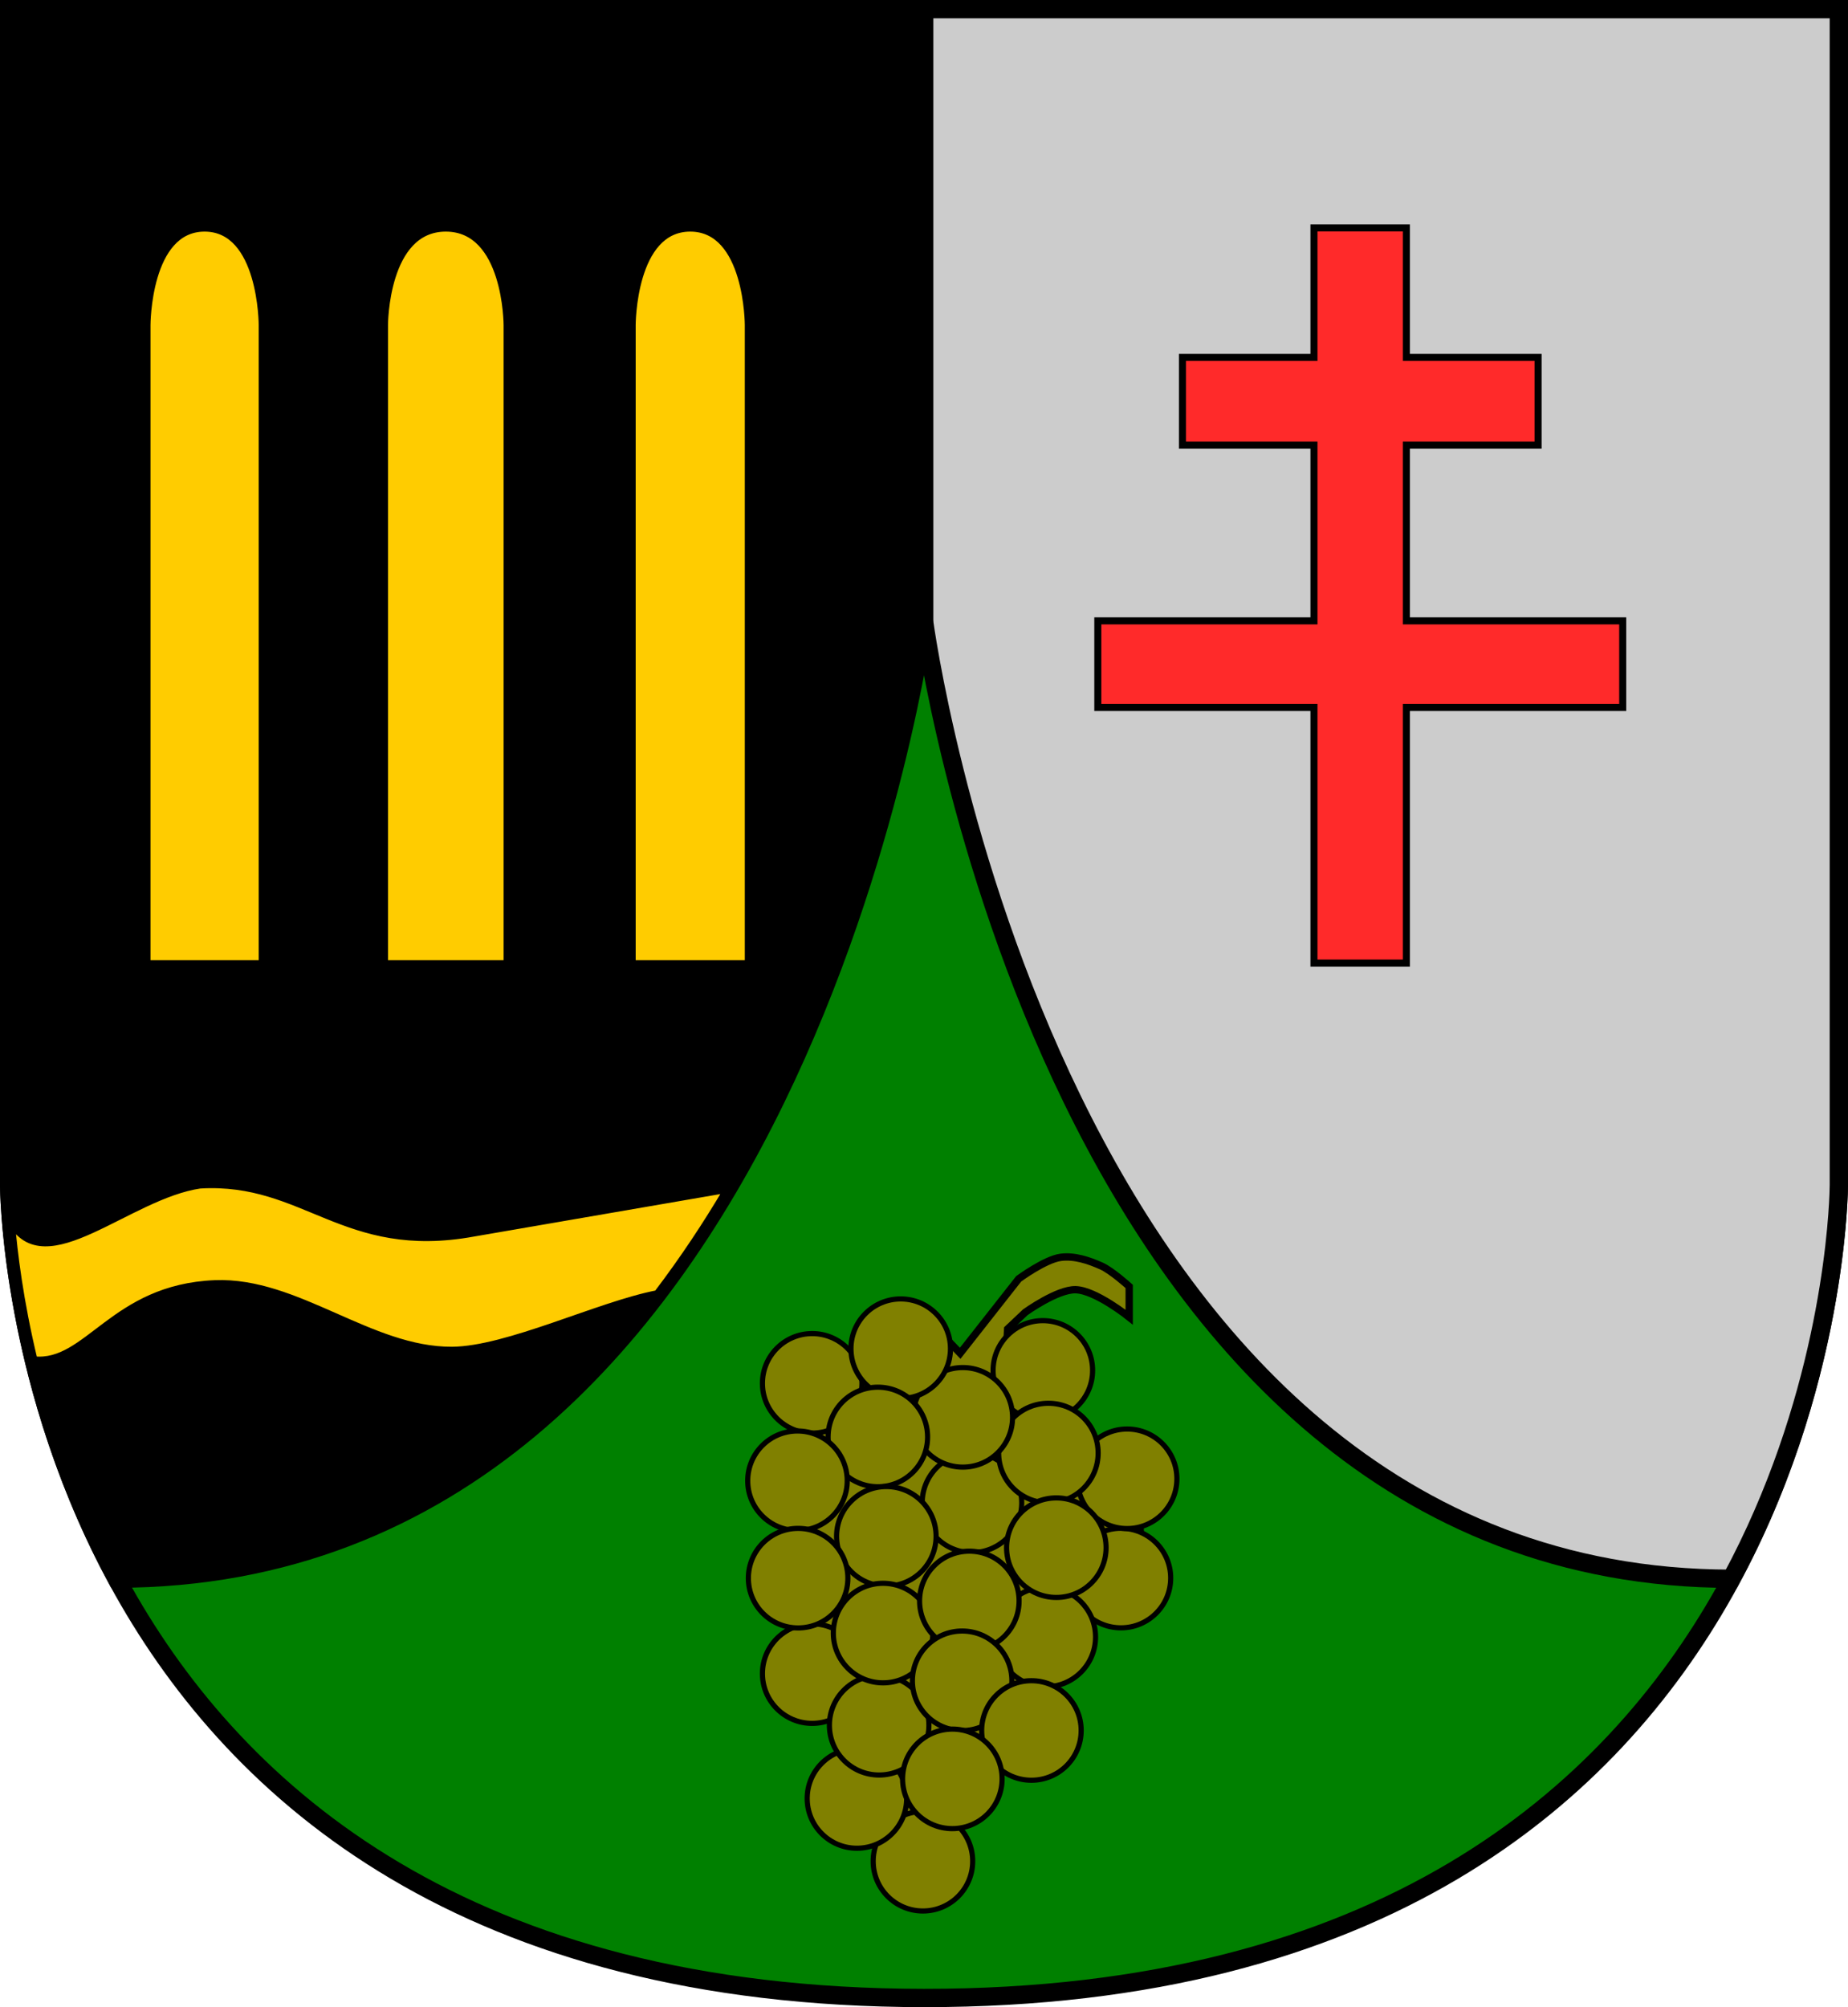 <?xml version="1.0" encoding="UTF-8" standalone="no"?>
<!-- Created with Inkscape (http://www.inkscape.org/) -->

<svg
   xmlns:dc="http://purl.org/dc/elements/1.1/"
   xmlns:cc="http://creativecommons.org/ns#"
   xmlns:rdf="http://www.w3.org/1999/02/22-rdf-syntax-ns#"
   xmlns:svg="http://www.w3.org/2000/svg"
   xmlns="http://www.w3.org/2000/svg"
   xmlns:sodipodi="http://sodipodi.sourceforge.net/DTD/sodipodi-0.dtd"
   xmlns:inkscape="http://www.inkscape.org/namespaces/inkscape"
   width="252.5"
   height="274.125"
   id="svg2"
   version="1.1"
   inkscape:version="0.48.3.1 r9886"
   sodipodi:docname="bremmer wappen.svg">
  <defs
     id="defs4" />
  <sodipodi:namedview
     id="base"
     pagecolor="#ffffff"
     bordercolor="#666666"
     borderopacity="1.0"
     inkscape:pageopacity="0.0"
     inkscape:pageshadow="2"
     inkscape:zoom="0.7"
     inkscape:cx="213.20332"
     inkscape:cy="176.28407"
     inkscape:document-units="px"
     inkscape:current-layer="layer1"
     showgrid="false"
     showguides="true"
     inkscape:guide-bbox="true"
     inkscape:window-width="1855"
     inkscape:window-height="1056"
     inkscape:window-x="65"
     inkscape:window-y="24"
     inkscape:window-maximized="1"
     fit-margin-top="0"
     fit-margin-left="0"
     fit-margin-right="0"
     fit-margin-bottom="0">
    <sodipodi:guide
       orientation="1,0"
       position="1.25,175.439"
       id="guide2999" />
    <sodipodi:guide
       orientation="1,0"
       position="251.25,-14.975"
       id="guide3001" />
    <sodipodi:guide
       orientation="1,0"
       position="126.25,259.786"
       id="guide3003" />
    <sodipodi:guide
       orientation="0,1"
       position="-96.735,272.888"
       id="guide3005" />
    <sodipodi:guide
       orientation="0,1"
       position="90.143,112.304"
       id="guide3007" />
    <sodipodi:guide
       orientation="0,1"
       position="14.887,242.993"
       id="guide3009" />
    <sodipodi:guide
       orientation="0,1"
       position="26.504,229.734"
       id="guide3011" />
    <sodipodi:guide
       orientation="0,1"
       position="49.485,142.483"
       id="guide3013" />
    <sodipodi:guide
       orientation="1,0"
       position="20.064,213.446"
       id="guide3015" />
    <sodipodi:guide
       orientation="1,0"
       position="35.848,208.9"
       id="guide3017" />
    <sodipodi:guide
       orientation="1,0"
       position="52.515,205.743"
       id="guide3019" />
    <sodipodi:guide
       orientation="1,0"
       position="69.309,203.597"
       id="guide3021" />
    <sodipodi:guide
       orientation="1,0"
       position="86.355,203.849"
       id="guide3023" />
    <sodipodi:guide
       orientation="1,0"
       position="102.265,202.587"
       id="guide3025" />
    <sodipodi:guide
       orientation="0,1"
       position="185.098,189.328"
       id="guide3036" />
    <sodipodi:guide
       orientation="0,1"
       position="294.952,58.514"
       id="guide3038" />
    <sodipodi:guide
       orientation="0,1"
       position="225.504,78.717"
       id="guide3043" />
  </sodipodi:namedview>
  <g
     inkscape:label="Ebene 1"
     inkscape:groupmode="layer"
     id="layer1"
     transform="translate(1.25,-451.125)">
    <g
       id="g4159">
      <path
         sodipodi:nodetypes="cccscc"
         inkscape:connector-curvature="0"
         id="rect2996"
         d="m 0,452.362 250,0 0,160.584 c 0,0 0.002,111.148 -125,111.063 C 0,723.923 0,612.946 0,612.946 z"
         style="fill:#008000;stroke:#000000;stroke-width:2.5;stroke-miterlimit:4;stroke-dasharray:none" />
      <path
         id="rect3040"
         d="m 125,452.375 0,83.531 c 0,0 17.285,130.755 110.312,130.844 12.788,-23.71 14.448,-47.001 14.656,-52.562 0.03,-0.814 0.031,-1.25 0.031,-1.25 l 0,-160.562 -125,0 z"
         style="fill:#cccccc;stroke:#000000;stroke-width:2.5;stroke-miterlimit:4;stroke-opacity:1;stroke-dasharray:none"
         inkscape:connector-curvature="0" />
      <path
         id="rect3040-2"
         d="m 125,452.362 0,83.531 c 0,0 -17.285,130.755 -110.312,130.844 C 1.9,643.027 0.24,619.736 0.031,614.175 7e-4,613.361 0,612.925 0,612.925 l 0,-160.562 125,0 z"
         style="fill:#000000;stroke:#000000;stroke-width:2.5;stroke-miterlimit:4;stroke-opacity:1;stroke-dasharray:none"
         inkscape:connector-curvature="0" />
      <path
         sodipodi:nodetypes="cscccc"
         inkscape:connector-curvature="0"
         id="rect3027"
         d="m 18.814,495.516 c 0,0 0,-13.258 7.892,-13.258 7.892,-10e-6 7.892,13.258 7.892,13.258 l 0,87.252 -15.784,0 z"
         style="fill:#ffcc00;stroke:#000000;stroke-width:1;stroke-miterlimit:4;stroke-opacity:1" />
      <path
         sodipodi:nodetypes="cscccc"
         inkscape:connector-curvature="0"
         id="rect3029"
         d="m 51.265,495.516 c 0,0 0,-13.258 8.397,-13.258 8.397,1e-5 8.397,13.258 8.397,13.258 l 10e-7,87.252 -16.794,0 z"
         style="fill:#ffcc00;fill-opacity:1;stroke:#000000;stroke-width:1;stroke-miterlimit:4;stroke-opacity:1" />
      <path
         sodipodi:nodetypes="cscccc"
         inkscape:connector-curvature="0"
         id="rect3031"
         d="m 85.105,495.516 c 0,0 0,-13.258 7.955,-13.258 7.955,1e-5 7.955,13.258 7.955,13.258 l 0,87.252 -15.91,0 z"
         style="fill:#ffcc00;fill-opacity:1;stroke:#000000;stroke-width:1;stroke-miterlimit:4;stroke-opacity:1" />
      <path
         sodipodi:nodetypes="cccsscccc"
         inkscape:connector-curvature="0"
         id="rect3045"
         d="m 26.108,612.946 c -9.89,1.426 -21.239,13.268 -25.826,4.992 0.349,4.249 1.15,10.877 3.094,18.938 7.387,0.752 10.81,-9.86 24.75,-10.406 11.209,-0.439 21.158,9.146 32.375,9.094 7.548,-0.035 20.177,-6.218 28.062,-7.719 3.499,-4.596 6.703,-9.411 9.594,-14.312 l -34.719,5.986 c -17.683,3.231 -22.973,-7.391 -37.33,-6.571 z"
         style="fill:#ffcc00;stroke:#000000;stroke-width:1;stroke-miterlimit:4;stroke-opacity:1" />
      <path
         inkscape:connector-curvature="0"
         id="rect3051"
         d="m 178.281,482.25 0,17.688 -17.969,0 0,11.975 17.969,0 0,24.009 -29.531,0 0,11.83 29.531,0 0,34.911 12.625,0 0,-34.911 29.562,0 0,-11.83 -29.562,0 0,-24.009 18,0 0,-11.975 -18,0 0,-17.688 -12.625,0 z"
         style="fill:#ff2a2a;fill-opacity:1;stroke:#000000;stroke-width:0.963;stroke-miterlimit:4;stroke-opacity:1" />
      <g
         id="g3285">
        <path
           style="fill:#808000;stroke:#000000;stroke-width:1;stroke-miterlimit:4;stroke-opacity:1"
           d="m 140.984,692.125 -9.704,0.912 -6.311,14.155 -8.811,-9.417 0.653,-11.203 -6.847,-6.501 -1.49,-24.655 1.973,-14.271 11.213,-10.295 4.079,0.753 4.205,4.352 7.993,-10.169 c 0,0 3.6,-2.649 5.725,-2.932 1.885,-0.251 3.845,0.405 5.58,1.183 1.433,0.642 3.795,2.79 3.795,2.79 l 0,4.196 c 0,0 -4.58,-3.679 -7.321,-3.75 -2.51,-0.065 -6.875,3.08 -6.875,3.08 l -2.411,2.277 -0.357,6.161 7.634,0.29 1.183,8.359 9.308,4.967 0.647,14.404 -12.031,9.1 z"
           id="rect3232"
           inkscape:connector-curvature="0"
           sodipodi:nodetypes="ccccccccccccssccsccccccccc" />
        <path
           sodipodi:type="arc"
           style="fill:#808000;fill-opacity:1;stroke:#000000;stroke-width:1;stroke-miterlimit:4;stroke-opacity:1;stroke-dasharray:none"
           id="path3065-07"
           sodipodi:cx="126.07143"
           sodipodi:cy="630.2193"
           sodipodi:rx="9.6428576"
           sodipodi:ry="9.6428576"
           d="m 135.714,630.219 c 0,5.326 -4.317,9.643 -9.643,9.643 -5.326,0 -9.643,-4.317 -9.643,-9.643 0,-5.326 4.317,-9.643 9.643,-9.643 5.326,0 9.643,4.317 9.643,9.643 z"
           transform="matrix(0.705,0,0,0.705,20.842,235.4)" />
        <path
           sodipodi:type="arc"
           style="fill:#808000;fill-opacity:1;stroke:#000000;stroke-width:1;stroke-miterlimit:4;stroke-opacity:1;stroke-dasharray:none"
           id="path3065-27"
           sodipodi:cx="126.07143"
           sodipodi:cy="630.2193"
           sodipodi:rx="9.6428576"
           sodipodi:ry="9.6428576"
           d="m 135.714,630.219 c 0,5.326 -4.317,9.643 -9.643,9.643 -5.326,0 -9.643,-4.317 -9.643,-9.643 0,-5.326 4.317,-9.643 9.643,-9.643 5.326,0 9.643,4.317 9.643,9.643 z"
           transform="matrix(0.705,0,0,0.705,63.028,222.35)" />
        <path
           sodipodi:type="arc"
           style="fill:#808000;fill-opacity:1;stroke:#000000;stroke-width:1;stroke-miterlimit:4;stroke-opacity:1;stroke-dasharray:none"
           id="path3065-32"
           sodipodi:cx="126.07143"
           sodipodi:cy="630.2193"
           sodipodi:rx="9.6428576"
           sodipodi:ry="9.6428576"
           d="m 135.714,630.219 c 0,5.326 -4.317,9.643 -9.643,9.643 -5.326,0 -9.643,-4.317 -9.643,-9.643 0,-5.326 4.317,-9.643 9.643,-9.643 5.326,0 9.643,4.317 9.643,9.643 z"
           transform="matrix(0.705,0,0,0.705,35.974,261.025)" />
        <path
           sodipodi:type="arc"
           style="fill:#808000;fill-opacity:1;stroke:#000000;stroke-width:1;stroke-miterlimit:4;stroke-opacity:1;stroke-dasharray:none"
           id="path3065-5"
           sodipodi:cx="126.07143"
           sodipodi:cy="630.2193"
           sodipodi:rx="9.6428576"
           sodipodi:ry="9.6428576"
           d="m 135.714,630.219 c 0,5.326 -4.317,9.643 -9.643,9.643 -5.326,0 -9.643,-4.317 -9.643,-9.643 0,-5.326 4.317,-9.643 9.643,-9.643 5.326,0 9.643,4.317 9.643,9.643 z"
           transform="matrix(0.705,0,0,0.705,26.956,252.454)" />
        <path
           sodipodi:type="arc"
           style="fill:#808000;fill-opacity:1;stroke:#000000;stroke-width:1;stroke-miterlimit:4;stroke-opacity:1;stroke-dasharray:none"
           id="path3065-3"
           sodipodi:cx="126.07143"
           sodipodi:cy="630.2193"
           sodipodi:rx="9.6428576"
           sodipodi:ry="9.6428576"
           d="m 135.714,630.219 c 0,5.326 -4.317,9.643 -9.643,9.643 -5.326,0 -9.643,-4.317 -9.643,-9.643 0,-5.326 4.317,-9.643 9.643,-9.643 5.326,0 9.643,4.317 9.643,9.643 z"
           transform="matrix(0.705,0,0,0.705,29.992,242.454)" />
        <path
           sodipodi:type="arc"
           style="fill:#808000;fill-opacity:1;stroke:#000000;stroke-width:1;stroke-miterlimit:4;stroke-opacity:1;stroke-dasharray:none"
           id="path3065-2"
           sodipodi:cx="126.07143"
           sodipodi:cy="630.2193"
           sodipodi:rx="9.6428576"
           sodipodi:ry="9.6428576"
           d="m 135.714,630.219 c 0,5.326 -4.317,9.643 -9.643,9.643 -5.326,0 -9.643,-4.317 -9.643,-9.643 0,-5.326 4.317,-9.643 9.643,-9.643 5.326,0 9.643,4.317 9.643,9.643 z"
           transform="matrix(0.705,0,0,0.705,52.76,230.4)" />
        <path
           sodipodi:type="arc"
           style="fill:#808000;fill-opacity:1;stroke:#000000;stroke-width:1;stroke-miterlimit:4;stroke-opacity:1;stroke-dasharray:none"
           id="path3065-62"
           sodipodi:cx="126.07143"
           sodipodi:cy="630.2193"
           sodipodi:rx="9.6428576"
           sodipodi:ry="9.6428576"
           d="m 135.714,630.219 c 0,5.326 -4.317,9.643 -9.643,9.643 -5.326,0 -9.643,-4.317 -9.643,-9.643 0,-5.326 4.317,-9.643 9.643,-9.643 5.326,0 9.643,4.317 9.643,9.643 z"
           transform="matrix(0.705,0,0,0.705,63.876,208.793)" />
        <path
           sodipodi:type="arc"
           style="fill:#808000;fill-opacity:1;stroke:#000000;stroke-width:1;stroke-miterlimit:4;stroke-opacity:1;stroke-dasharray:none"
           id="path3065-6"
           sodipodi:cx="126.07143"
           sodipodi:cy="630.2193"
           sodipodi:rx="9.6428576"
           sodipodi:ry="9.6428576"
           d="m 135.714,630.219 c 0,5.326 -4.317,9.643 -9.643,9.643 -5.326,0 -9.643,-4.317 -9.643,-9.643 0,-5.326 4.317,-9.643 9.643,-9.643 5.326,0 9.643,4.317 9.643,9.643 z"
           transform="matrix(0.705,0,0,0.705,20.842,195.757)" />
        <path
           sodipodi:type="arc"
           style="fill:#808000;fill-opacity:1;stroke:#000000;stroke-width:1;stroke-miterlimit:4;stroke-opacity:1;stroke-dasharray:none"
           id="path3065"
           sodipodi:cx="126.07143"
           sodipodi:cy="630.2193"
           sodipodi:rx="9.6428576"
           sodipodi:ry="9.6428576"
           d="m 135.714,630.219 c 0,5.326 -4.317,9.643 -9.643,9.643 -5.326,0 -9.643,-4.317 -9.643,-9.643 0,-5.326 4.317,-9.643 9.643,-9.643 5.326,0 9.643,4.317 9.643,9.643 z"
           transform="matrix(0.705,0,0,0.705,52.358,193.991)" />
        <path
           sodipodi:type="arc"
           style="fill:#808000;fill-opacity:1;stroke:#000000;stroke-width:1;stroke-miterlimit:4;stroke-opacity:1;stroke-dasharray:none"
           id="path3065-65"
           sodipodi:cx="126.07143"
           sodipodi:cy="630.2193"
           sodipodi:rx="9.6428576"
           sodipodi:ry="9.6428576"
           d="m 135.714,630.219 c 0,5.326 -4.317,9.643 -9.643,9.643 -5.326,0 -9.643,-4.317 -9.643,-9.643 0,-5.326 4.317,-9.643 9.643,-9.643 5.326,0 9.643,4.317 9.643,9.643 z"
           transform="matrix(0.705,0,0,0.705,42.671,212.071)" />
        <path
           sodipodi:type="arc"
           style="fill:#808000;fill-opacity:1;stroke:#000000;stroke-width:1;stroke-miterlimit:4;stroke-opacity:1;stroke-dasharray:none"
           id="path3065-0"
           sodipodi:cx="126.07143"
           sodipodi:cy="630.2193"
           sodipodi:rx="9.6428576"
           sodipodi:ry="9.6428576"
           d="m 135.714,630.219 c 0,5.326 -4.317,9.643 -9.643,9.643 -5.326,0 -9.643,-4.317 -9.643,-9.643 0,-5.326 4.317,-9.643 9.643,-9.643 5.326,0 9.643,4.317 9.643,9.643 z"
           transform="matrix(0.705,0,0,0.705,53.117,205.276)" />
        <path
           sodipodi:type="arc"
           style="fill:#808000;fill-opacity:1;stroke:#000000;stroke-width:1;stroke-miterlimit:4;stroke-opacity:1;stroke-dasharray:none"
           id="path3065-9"
           sodipodi:cx="126.07143"
           sodipodi:cy="630.2193"
           sodipodi:rx="9.6428576"
           sodipodi:ry="9.6428576"
           d="m 135.714,630.219 c 0,5.326 -4.317,9.643 -9.643,9.643 -5.326,0 -9.643,-4.317 -9.643,-9.643 0,-5.326 4.317,-9.643 9.643,-9.643 5.326,0 9.643,4.317 9.643,9.643 z"
           transform="matrix(0.705,0,0,0.705,41.421,200.4)" />
        <path
           sodipodi:type="arc"
           style="fill:#808000;fill-opacity:1;stroke:#000000;stroke-width:1;stroke-miterlimit:4;stroke-opacity:1;stroke-dasharray:none"
           id="path3065-8"
           sodipodi:cx="126.07143"
           sodipodi:cy="630.2193"
           sodipodi:rx="9.6428576"
           sodipodi:ry="9.6428576"
           d="m 135.714,630.219 c 0,5.326 -4.317,9.643 -9.643,9.643 -5.326,0 -9.643,-4.317 -9.643,-9.643 0,-5.326 4.317,-9.643 9.643,-9.643 5.326,0 9.643,4.317 9.643,9.643 z"
           transform="matrix(0.705,0,0,0.705,32.938,191.025)" />
        <path
           sodipodi:type="arc"
           style="fill:#808000;fill-opacity:1;stroke:#000000;stroke-width:1;stroke-miterlimit:4;stroke-opacity:1;stroke-dasharray:none"
           id="path3065-4"
           sodipodi:cx="126.07143"
           sodipodi:cy="630.2193"
           sodipodi:rx="9.6428576"
           sodipodi:ry="9.6428576"
           d="m 135.714,630.219 c 0,5.326 -4.317,9.643 -9.643,9.643 -5.326,0 -9.643,-4.317 -9.643,-9.643 0,-5.326 4.317,-9.643 9.643,-9.643 5.326,0 9.643,4.317 9.643,9.643 z"
           transform="matrix(0.705,0,0,0.705,29.813,203.079)" />
        <path
           sodipodi:type="arc"
           style="fill:#808000;fill-opacity:1;stroke:#000000;stroke-width:1;stroke-miterlimit:4;stroke-opacity:1;stroke-dasharray:none"
           id="path3065-03"
           sodipodi:cx="126.07143"
           sodipodi:cy="630.2193"
           sodipodi:rx="9.6428576"
           sodipodi:ry="9.6428576"
           d="m 135.714,630.219 c 0,5.326 -4.317,9.643 -9.643,9.643 -5.326,0 -9.643,-4.317 -9.643,-9.643 0,-5.326 4.317,-9.643 9.643,-9.643 5.326,0 9.643,4.317 9.643,9.643 z"
           transform="matrix(0.705,0,0,0.705,18.831,209.061)" />
        <path
           sodipodi:type="arc"
           style="fill:#808000;fill-opacity:1;stroke:#000000;stroke-width:1;stroke-miterlimit:4;stroke-opacity:1;stroke-dasharray:none"
           id="path3065-98"
           sodipodi:cx="126.07143"
           sodipodi:cy="630.2193"
           sodipodi:rx="9.6428576"
           sodipodi:ry="9.6428576"
           d="m 135.714,630.219 c 0,5.326 -4.317,9.643 -9.643,9.643 -5.326,0 -9.643,-4.317 -9.643,-9.643 0,-5.326 4.317,-9.643 9.643,-9.643 5.326,0 9.643,4.317 9.643,9.643 z"
           transform="matrix(0.705,0,0,0.705,30.974,216.65)" />
        <path
           sodipodi:type="arc"
           style="fill:#808000;fill-opacity:1;stroke:#000000;stroke-width:1;stroke-miterlimit:4;stroke-opacity:1;stroke-dasharray:none"
           id="path3065-44"
           sodipodi:cx="126.07143"
           sodipodi:cy="630.2193"
           sodipodi:rx="9.6428576"
           sodipodi:ry="9.6428576"
           d="m 135.714,630.219 c 0,5.326 -4.317,9.643 -9.643,9.643 -5.326,0 -9.643,-4.317 -9.643,-9.643 0,-5.326 4.317,-9.643 9.643,-9.643 5.326,0 9.643,4.317 9.643,9.643 z"
           transform="matrix(0.705,0,0,0.705,18.921,222.364)" />
        <path
           sodipodi:type="arc"
           style="fill:#808000;fill-opacity:1;stroke:#000000;stroke-width:1;stroke-miterlimit:4;stroke-opacity:1;stroke-dasharray:none"
           id="path3065-49"
           sodipodi:cx="126.07143"
           sodipodi:cy="630.2193"
           sodipodi:rx="9.6428576"
           sodipodi:ry="9.6428576"
           d="m 135.714,630.219 c 0,5.326 -4.317,9.643 -9.643,9.643 -5.326,0 -9.643,-4.317 -9.643,-9.643 0,-5.326 4.317,-9.643 9.643,-9.643 5.326,0 9.643,4.317 9.643,9.643 z"
           transform="matrix(0.705,0,0,0.705,30.528,229.864)" />
        <path
           sodipodi:type="arc"
           style="fill:#808000;fill-opacity:1;stroke:#000000;stroke-width:1;stroke-miterlimit:4;stroke-opacity:1;stroke-dasharray:none"
           id="path3065-499"
           sodipodi:cx="126.07143"
           sodipodi:cy="630.2193"
           sodipodi:rx="9.6428576"
           sodipodi:ry="9.6428576"
           d="m 135.714,630.219 c 0,5.326 -4.317,9.643 -9.643,9.643 -5.326,0 -9.643,-4.317 -9.643,-9.643 0,-5.326 4.317,-9.643 9.643,-9.643 5.326,0 9.643,4.317 9.643,9.643 z"
           transform="matrix(0.705,0,0,0.705,42.313,225.475)" />
        <path
           sodipodi:type="arc"
           style="fill:#808000;fill-opacity:1;stroke:#000000;stroke-width:1;stroke-miterlimit:4;stroke-opacity:1;stroke-dasharray:none"
           id="path3065-7"
           sodipodi:cx="126.07143"
           sodipodi:cy="630.2193"
           sodipodi:rx="9.6428576"
           sodipodi:ry="9.6428576"
           d="m 135.714,630.219 c 0,5.326 -4.317,9.643 -9.643,9.643 -5.326,0 -9.643,-4.317 -9.643,-9.643 0,-5.326 4.317,-9.643 9.643,-9.643 5.326,0 9.643,4.317 9.643,9.643 z"
           transform="matrix(0.705,0,0,0.705,41.331,236.382)" />
        <path
           sodipodi:type="arc"
           style="fill:#808000;fill-opacity:1;stroke:#000000;stroke-width:1;stroke-miterlimit:4;stroke-opacity:1;stroke-dasharray:none"
           id="path3065-94"
           sodipodi:cx="126.07143"
           sodipodi:cy="630.2193"
           sodipodi:rx="9.6428576"
           sodipodi:ry="9.6428576"
           d="m 135.714,630.219 c 0,5.326 -4.317,9.643 -9.643,9.643 -5.326,0 -9.643,-4.317 -9.643,-9.643 0,-5.326 4.317,-9.643 9.643,-9.643 5.326,0 9.643,4.317 9.643,9.643 z"
           transform="matrix(0.705,0,0,0.705,54.201,218.201)" />
        <path
           sodipodi:type="arc"
           style="fill:#808000;fill-opacity:1;stroke:#000000;stroke-width:1;stroke-miterlimit:4;stroke-opacity:1;stroke-dasharray:none"
           id="path3065-1"
           sodipodi:cx="126.07143"
           sodipodi:cy="630.2193"
           sodipodi:rx="9.6428576"
           sodipodi:ry="9.6428576"
           d="m 135.714,630.219 c 0,5.326 -4.317,9.643 -9.643,9.643 -5.326,0 -9.643,-4.317 -9.643,-9.643 0,-5.326 4.317,-9.643 9.643,-9.643 5.326,0 9.643,4.317 9.643,9.643 z"
           transform="matrix(0.705,0,0,0.705,50.796,243.168)" />
        <path
           sodipodi:type="arc"
           style="fill:#808000;fill-opacity:1;stroke:#000000;stroke-width:1;stroke-miterlimit:4;stroke-opacity:1;stroke-dasharray:none"
           id="path3065-29"
           sodipodi:cx="126.07143"
           sodipodi:cy="630.2193"
           sodipodi:rx="9.6428576"
           sodipodi:ry="9.6428576"
           d="m 135.714,630.219 c 0,5.326 -4.317,9.643 -9.643,9.643 -5.326,0 -9.643,-4.317 -9.643,-9.643 0,-5.326 4.317,-9.643 9.643,-9.643 5.326,0 9.643,4.317 9.643,9.643 z"
           transform="matrix(0.705,0,0,0.705,39.992,249.775)" />
      </g>
    </g>
  </g>
</svg>

